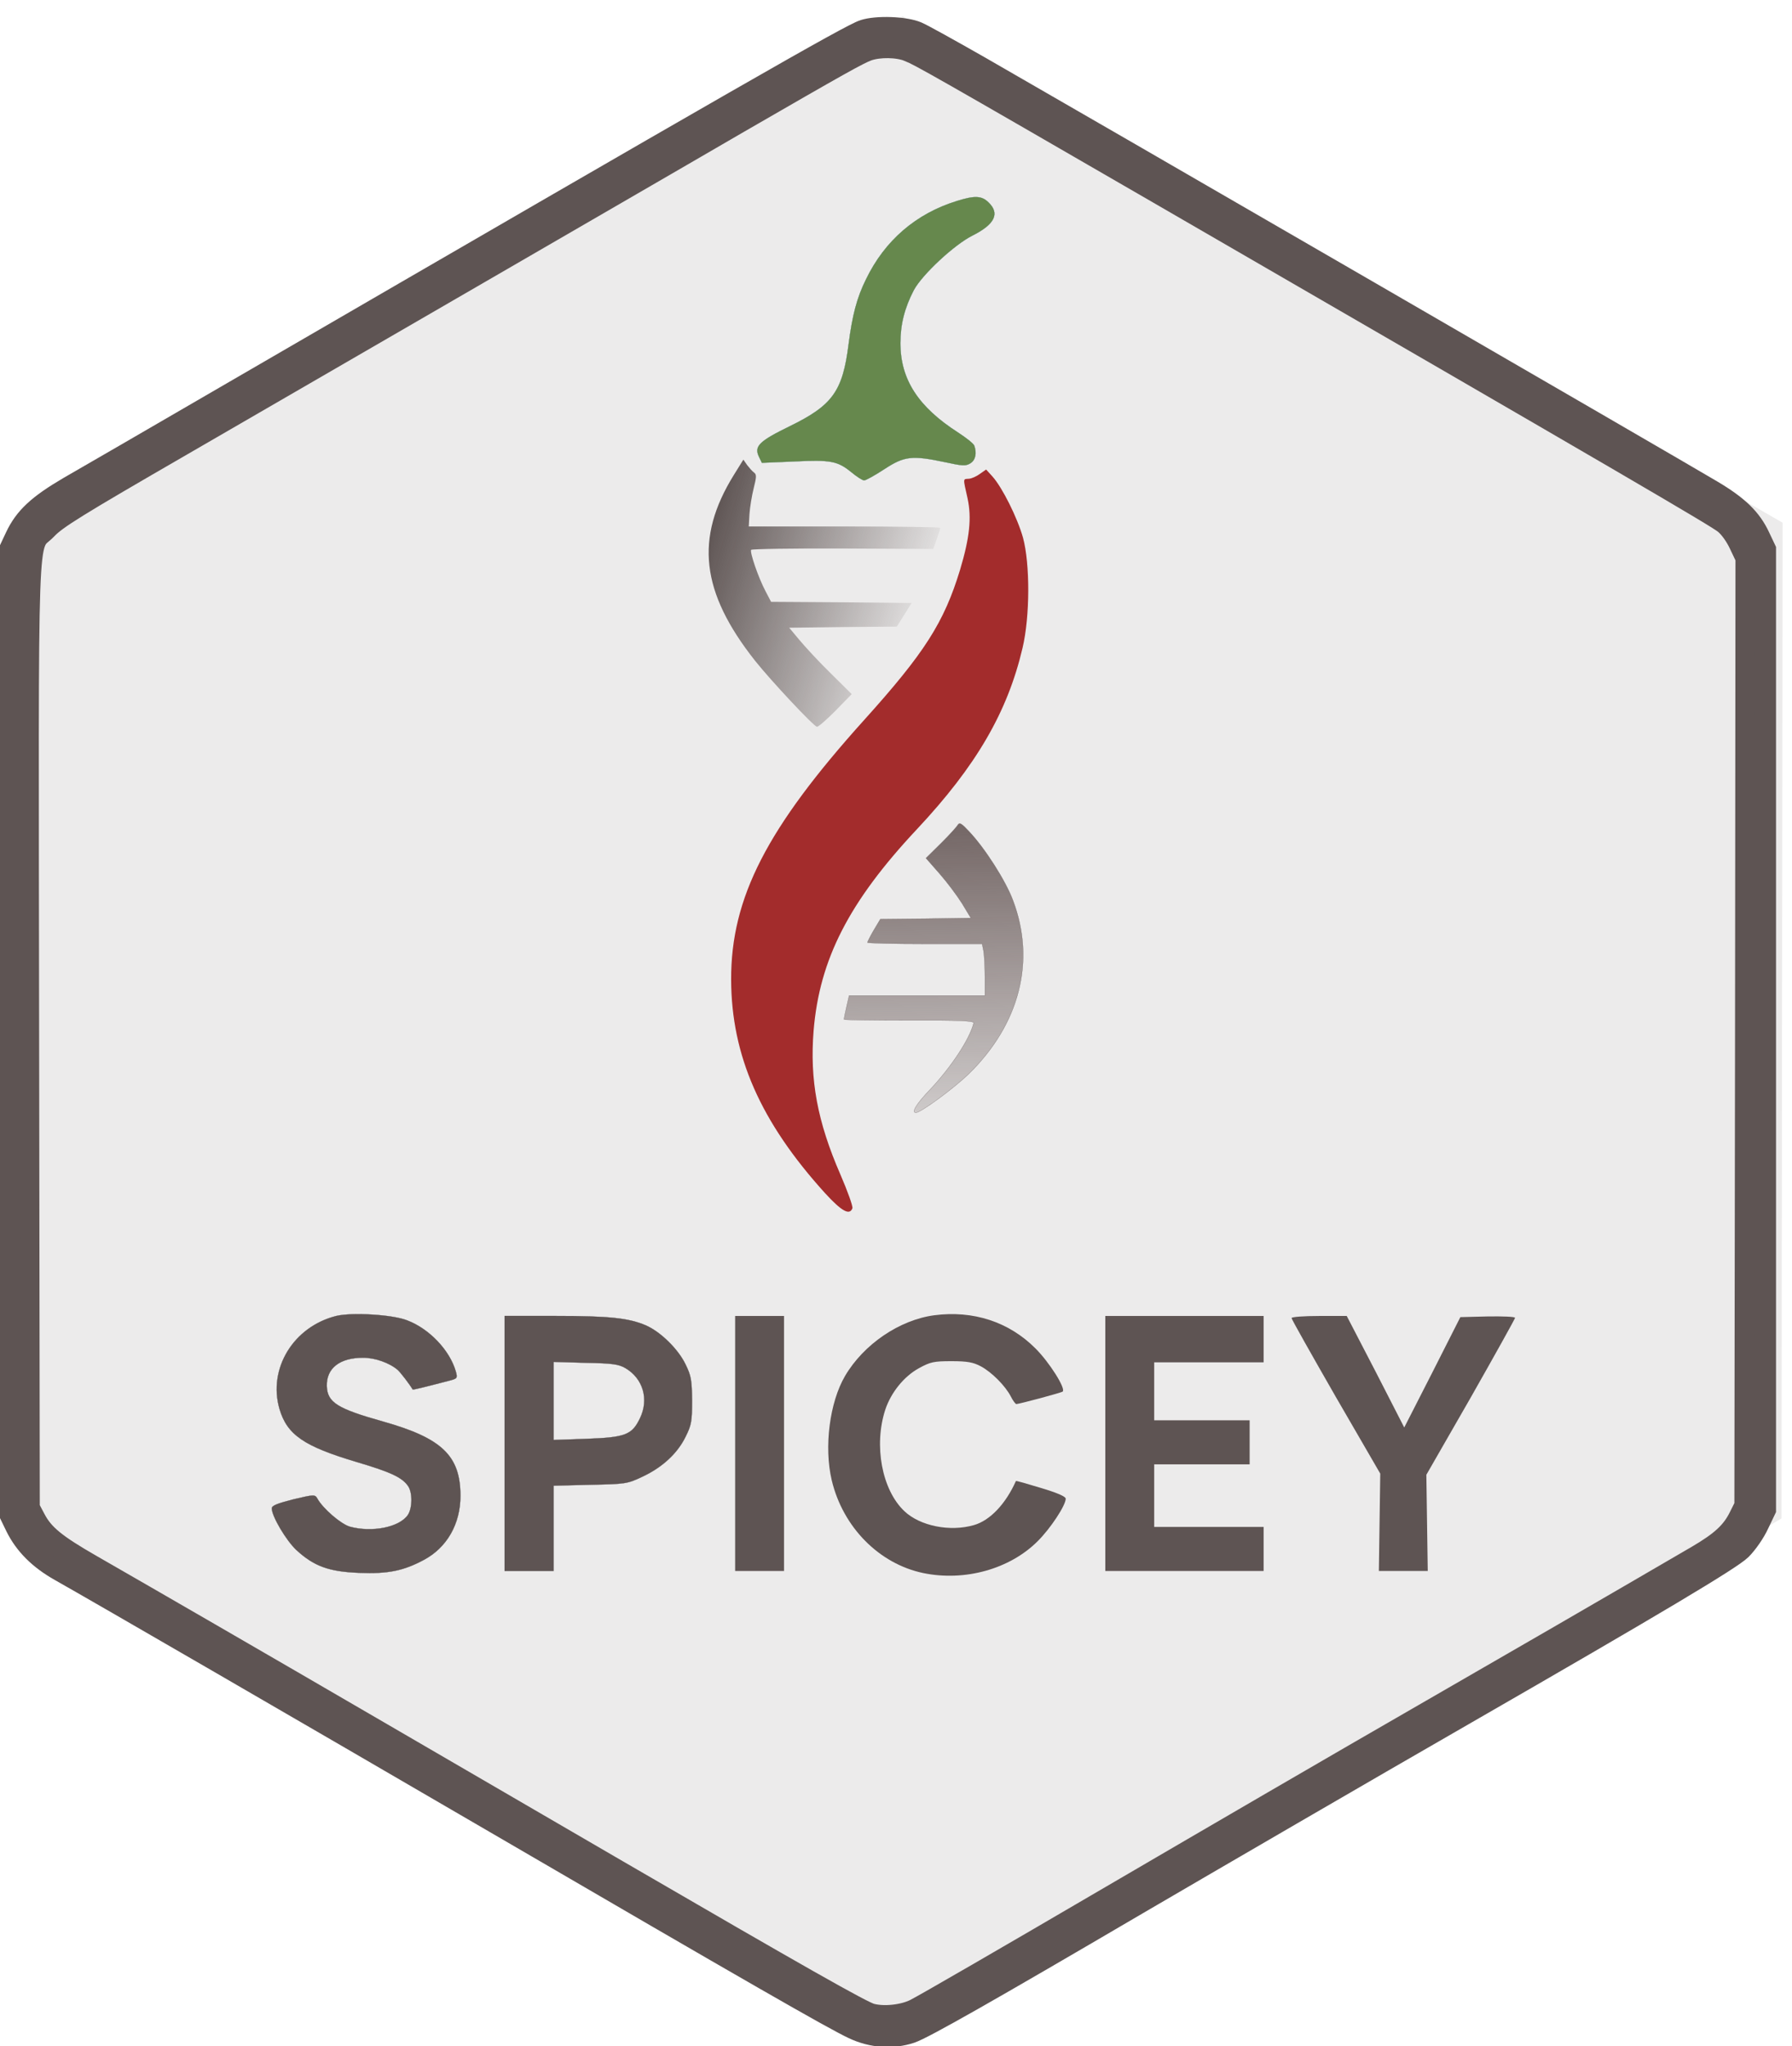<?xml version="1.0" encoding="UTF-8" standalone="no"?>
<!-- Created with Inkscape (http://www.inkscape.org/) -->

<svg
   width="286.103mm"
   height="326.523mm"
   viewBox="0 0 286.103 326.523"
   version="1.1"
   id="svg5"
   inkscape:version="1.2.2 (b0a8486541, 2022-12-01)"
   sodipodi:docname="FINAL_SPICEY_LOGO_BKGRND.svg"
   xmlns:inkscape="http://www.inkscape.org/namespaces/inkscape"
   xmlns:sodipodi="http://sodipodi.sourceforge.net/DTD/sodipodi-0.dtd"
   xmlns:xlink="http://www.w3.org/1999/xlink"
   xmlns="http://www.w3.org/2000/svg"
   xmlns:svg="http://www.w3.org/2000/svg">
  <sodipodi:namedview
     id="namedview7"
     pagecolor="#ffffff"
     bordercolor="#666666"
     borderopacity="1.0"
     inkscape:showpageshadow="2"
     inkscape:pageopacity="0.0"
     inkscape:pagecheckerboard="0"
     inkscape:deskcolor="#d1d1d1"
     inkscape:document-units="mm"
     showgrid="false"
     inkscape:zoom="0.51276154"
     inkscape:cx="841.52177"
     inkscape:cy="510.95876"
     inkscape:window-width="1838"
     inkscape:window-height="1011"
     inkscape:window-x="0"
     inkscape:window-y="0"
     inkscape:window-maximized="1"
     inkscape:current-layer="layer1"
     inkscape:lockguides="false" />
  <defs
     id="defs2">
    <linearGradient
       inkscape:collect="always"
       xlink:href="#linearGradient4420"
       id="linearGradient13756"
       gradientUnits="userSpaceOnUse"
       x1="4475.578"
       y1="7355.501"
       x2="5478.81"
       y2="7068.685" />
    <linearGradient
       inkscape:collect="always"
       id="linearGradient4420">
      <stop
         style="stop-color:#5e5453;stop-opacity:1;"
         offset="0"
         id="stop4416" />
      <stop
         style="stop-color:#5e5453;stop-opacity:0;"
         offset="1"
         id="stop4418" />
    </linearGradient>
    <radialGradient
       id="radialGradient14458-7-8-9"
       cx="4977.2"
       cy="7068.7"
       r="501.66"
       gradientTransform="matrix(0.933,0,0,1.17,1479.196,-1756.318)"
       gradientUnits="userSpaceOnUse">
      <stop
         stop-color="#4d4d4d"
         offset="0"
         id="stop5-5-7-3" />
      <stop
         stop-color="#4d4d4d"
         stop-opacity="0"
         offset="1"
         id="stop7-3-9-7" />
    </radialGradient>
    <filter
       id="filter14430-5-2-4"
       x="-0.009"
       y="-0.007"
       width="1.018"
       height="1.015"
       color-interpolation-filters="sRGB">
      <feGaussianBlur
         stdDeviation="3.482"
         id="feGaussianBlur2-6-0-5" />
    </filter>
    <linearGradient
       inkscape:collect="always"
       xlink:href="#linearGradient2700"
       id="linearGradient13760"
       gradientUnits="userSpaceOnUse"
       gradientTransform="matrix(0.933,0,0,0.974,462.673,124.678)"
       x1="5544"
       y1="6038"
       x2="5568.998"
       y2="4324.739" />
    <linearGradient
       inkscape:collect="always"
       id="linearGradient2700">
      <stop
         style="stop-color:#766968;stop-opacity:1;"
         offset="0"
         id="stop2696" />
      <stop
         style="stop-color:#766968;stop-opacity:0;"
         offset="1"
         id="stop2698" />
    </linearGradient>
  </defs>
  <g
     inkscape:label="Layer 1"
     inkscape:groupmode="layer"
     id="layer1"
     transform="translate(-17.551,67.688)"
     style="display:inline">
    <path
       style="display:inline;fill:#5e5453;fill-opacity:0.12;stroke:none;stroke-width:0.265px;stroke-linecap:butt;stroke-linejoin:miter;stroke-opacity:1"
       d="M 20.743,16.89 20.761,173.806 161.643,258.658 301.978,174.617 302.154,15.726 161.643,-65.086 Z"
       id="path545" />
    <g
       id="g25640"
       transform="matrix(0.035,0,0,-0.035,-895.395,146.682)"
       style="display:inline" />
    <g
       transform="matrix(0.035,0,0,-0.035,-20.196,276.323)"
       id="g48-2-4"
       style="display:inline">
      <path
         d="m 5017,9694 c -60,-19 -555,-302 -2882,-1652 -346,-201 -681,-395 -744,-431 -140,-82 -202,-139 -244,-228 l -32,-68 V 2935 l 33,-68 c 41,-83 107,-149 203,-203 181,-102 1103,-636 1984,-1149 1167,-680 1544,-896 1634,-938 86,-41 182,-47 266,-19 59,20 361,192 1035,587 327,191 1051,612 1500,870 855,492 1208,702 1253,747 28,28 62,77 80,116 l 32,67 v 4380 l -27,57 c -39,84 -99,142 -219,213 -197,117 -2885,1672 -3340,1933 -135,77 -263,148 -285,157 -55,24 -187,29 -247,9 z m 205,-101 c 52,-21 149,-76 1138,-648 2154,-1246 2548,-1476 2584,-1506 23,-19 50,-57 67,-94 l 29,-61 -2,-2160 -3,-2159 -25,-50 c -34,-69 -82,-113 -191,-177 C 8397,2492 7968,2244 7605,2035 7148,1772 6621,1465 6145,1187 5668,908 5298,694 5251,670 c -54,-27 -141,-36 -197,-21 -42,11 -336,178 -1154,653 -250,145 -734,427 -1075,625 -607,353 -1052,610 -1329,769 -162,93 -217,138 -254,208 l -27,51 -3,2150 c -3,2433 -10,2214 81,2309 44,47 134,103 617,382 311,180 907,525 1325,767 418,242 785,455 815,472 30,17 210,122 400,232 464,268 545,313 588,329 52,18 134,17 184,-3 z"
         fill="#333"
         stroke="#333"
         stroke-width="50"
         id="path22-9-3"
         style="fill:#5e5453;fill-opacity:1;stroke:#5e5453;stroke-width:90;stroke-miterlimit:4;stroke-dasharray:none;stroke-opacity:1" />
      <g
         id="g32-1-0"
         transform="matrix(1.072,0,0,1.026,-496.117,-127.966)"
         style="stroke-width:0.953">
        <path
           d="m 5540,8811 c -173,-56 -306,-175 -386,-348 -39,-82 -58,-159 -74,-288 -25,-209 -68,-272 -251,-365 -131,-67 -152,-89 -130,-136 l 12,-26 137,6 c 157,8 185,2 244,-48 23,-20 47,-36 54,-36 7,0 45,22 86,50 85,58 117,62 258,31 75,-17 88,-18 108,-5 22,14 28,46 16,79 -4,9 -34,34 -68,57 -170,114 -246,236 -246,398 0,83 18,157 57,235 35,69 173,203 250,243 95,50 117,98 68,147 -29,30 -59,31 -135,6 z"
           fill="#66884d"
           stroke="#2e6b40"
           id="path24-2-7"
           style="stroke-width:0.906" />
        <path
           d="m 4591,7593 c -166,-280 -140,-520 91,-825 67,-88 248,-290 263,-293 6,-1 41,31 79,71 l 69,74 -89,92 c -50,51 -109,118 -133,148 l -44,55 229,3 229,2 32,53 31,52 -299,3 -299,2 -24,48 c -30,59 -67,172 -61,183 3,4 179,7 390,6 l 385,-2 15,44 c 8,25 15,47 15,50 0,3 -183,6 -407,6 h -408 l 3,55 c 2,30 10,82 18,115 12,50 13,61 1,70 -7,5 -20,21 -29,33 l -16,24 z"
           fill="url(#linearGradient16549)"
           filter="url(#filter14430)"
           stroke="url(#radialGradient14458)"
           id="path26-7-8"
           style="fill:url(#linearGradient13756);fill-opacity:1;stroke:url(#radialGradient14458-7-8-9);stroke-width:0.906;filter:url(#filter14430-5-2-4)" />
        <path
           d="m 5639,7599 c -14,-11 -35,-21 -47,-22 -26,-2 -26,6 -6,-87 18,-87 9,-175 -32,-318 -68,-233 -150,-368 -408,-667 -414,-480 -567,-790 -566,-1154 1,-338 125,-632 399,-948 71,-81 105,-101 117,-68 3,8 -20,75 -51,150 -98,235 -131,421 -114,640 25,316 150,572 440,895 252,281 385,520 449,805 32,141 32,374 2,490 -24,89 -88,223 -130,272 l -27,31 z"
           fill="#a32c2c"
           id="path28-0-6"
           style="fill:#a32c2c;fill-opacity:1;fill-rule:nonzero;stroke-width:0.906" />
        <path
           d="m 5544,6038 c -5,-9 -37,-46 -72,-82 l -63,-65 58,-69 c 32,-38 75,-98 96,-133 l 37,-64 -192,-3 -193,-2 -28,-49 c -15,-27 -27,-52 -27,-55 0,-3 110,-6 244,-6 h 244 l 6,-31 c 3,-17 6,-69 6,-115 v -84 h -578 l -11,-50 c -6,-28 -11,-53 -11,-56 0,-2 125,-4 278,-4 221,1 276,-2 274,-12 -17,-71 -95,-195 -186,-296 -58,-63 -80,-102 -60,-102 21,0 160,107 224,171 218,222 287,503 189,773 -31,87 -119,231 -186,305 -34,38 -41,42 -49,29 z"
           fill="url(#linearGradient16557)"
           stroke="#f48c06"
           id="path30-9-8"
           style="fill:url(#linearGradient13760);fill-opacity:1;stroke:#5e5453;stroke-width:0.906;stroke-opacity:1" />
      </g>
      <g
         fill="#333333"
         id="g46-3-8"
         transform="matrix(1.062,0,0,1.057,-272.802,-272.352)"
         style="fill:#5e5453;fill-opacity:1;stroke-width:0.944">
        <path
           d="m 2717,3880 c -184,-46 -294,-227 -244,-401 33,-112 105,-161 332,-229 145,-43 194,-66 220,-103 20,-28 19,-97 -1,-126 -37,-53 -154,-76 -249,-50 -38,11 -116,78 -140,122 -10,17 -14,17 -102,-4 -70,-18 -93,-27 -93,-39 0,-34 62,-139 106,-180 76,-70 140,-93 270,-98 123,-5 190,9 277,56 99,53 157,155 157,276 0,173 -79,249 -334,321 -195,55 -238,82 -240,153 -2,77 56,122 156,122 51,0 113,-22 148,-52 12,-10 53,-64 65,-85 1,-2 43,8 157,38 35,9 36,11 28,40 -26,91 -114,184 -209,220 -63,25 -236,35 -304,19 z"
           id="path34-6-4"
           style="fill:#5e5453;fill-opacity:1;stroke:#463f3e;stroke-width:0.944;stroke-opacity:1" />
        <path
           d="m 5285,3883 c -149,-20 -303,-125 -383,-262 -66,-113 -91,-306 -57,-450 48,-202 203,-360 393,-400 178,-37 372,17 492,138 55,55 120,154 120,183 0,9 -36,25 -106,46 -59,18 -107,32 -108,30 -44,-99 -111,-170 -180,-190 -103,-30 -232,-4 -299,60 -97,92 -132,284 -82,438 25,75 81,144 145,179 49,27 64,30 140,30 68,0 93,-5 125,-22 47,-25 106,-85 129,-130 9,-18 20,-33 24,-33 15,1 194,49 199,54 14,13 -57,126 -117,186 -114,115 -268,165 -435,143 z"
           id="path36-0-3"
           style="fill:#5e5453;fill-opacity:1;stroke-width:0.944" />
        <path
           d="m 3440,3330 v -550 h 210 v 368 l 158,4 c 152,3 159,4 224,35 85,40 150,100 185,172 25,50 28,67 28,156 -1,88 -4,107 -28,156 -32,67 -109,142 -172,169 -73,31 -156,40 -387,40 h -218 z m 519,325 c 76,-45 102,-135 62,-217 -34,-71 -63,-82 -229,-88 l -142,-5 v 337 l 138,-4 c 115,-2 142,-6 171,-23 z"
           id="path38-6-1"
           style="fill:#5e5453;fill-opacity:1;stroke:#463f3e;stroke-width:0.895;stroke-opacity:1" />
        <path
           d="m 4430,3330 v -550 h 210 v 1100 h -210 z"
           id="path40-2-4"
           style="fill:#5e5453;fill-opacity:1;stroke-width:0.944" />
        <path
           d="m 6020,3330 v -550 h 680 v 190 h -470 v 270 h 410 v 190 h -410 v 250 h 470 v 200 h -680 z"
           id="path42-6-9"
           style="fill:#5e5453;fill-opacity:1;stroke-width:0.944" />
        <path
           d="m 6820,3871 c 0,-5 86,-158 190,-340 l 191,-331 -6,-420 h 210 l -3,207 -3,208 191,334 c 104,184 190,339 190,343 0,5 -53,7 -117,6 l -118,-3 -120,-238 -121,-238 -123,241 -124,240 h -118 c -66,0 -119,-4 -119,-9 z"
           id="path44-1-2"
           style="fill:#5e5453;fill-opacity:1;stroke-width:0.944" />
      </g>
    </g>
  </g>
</svg>

